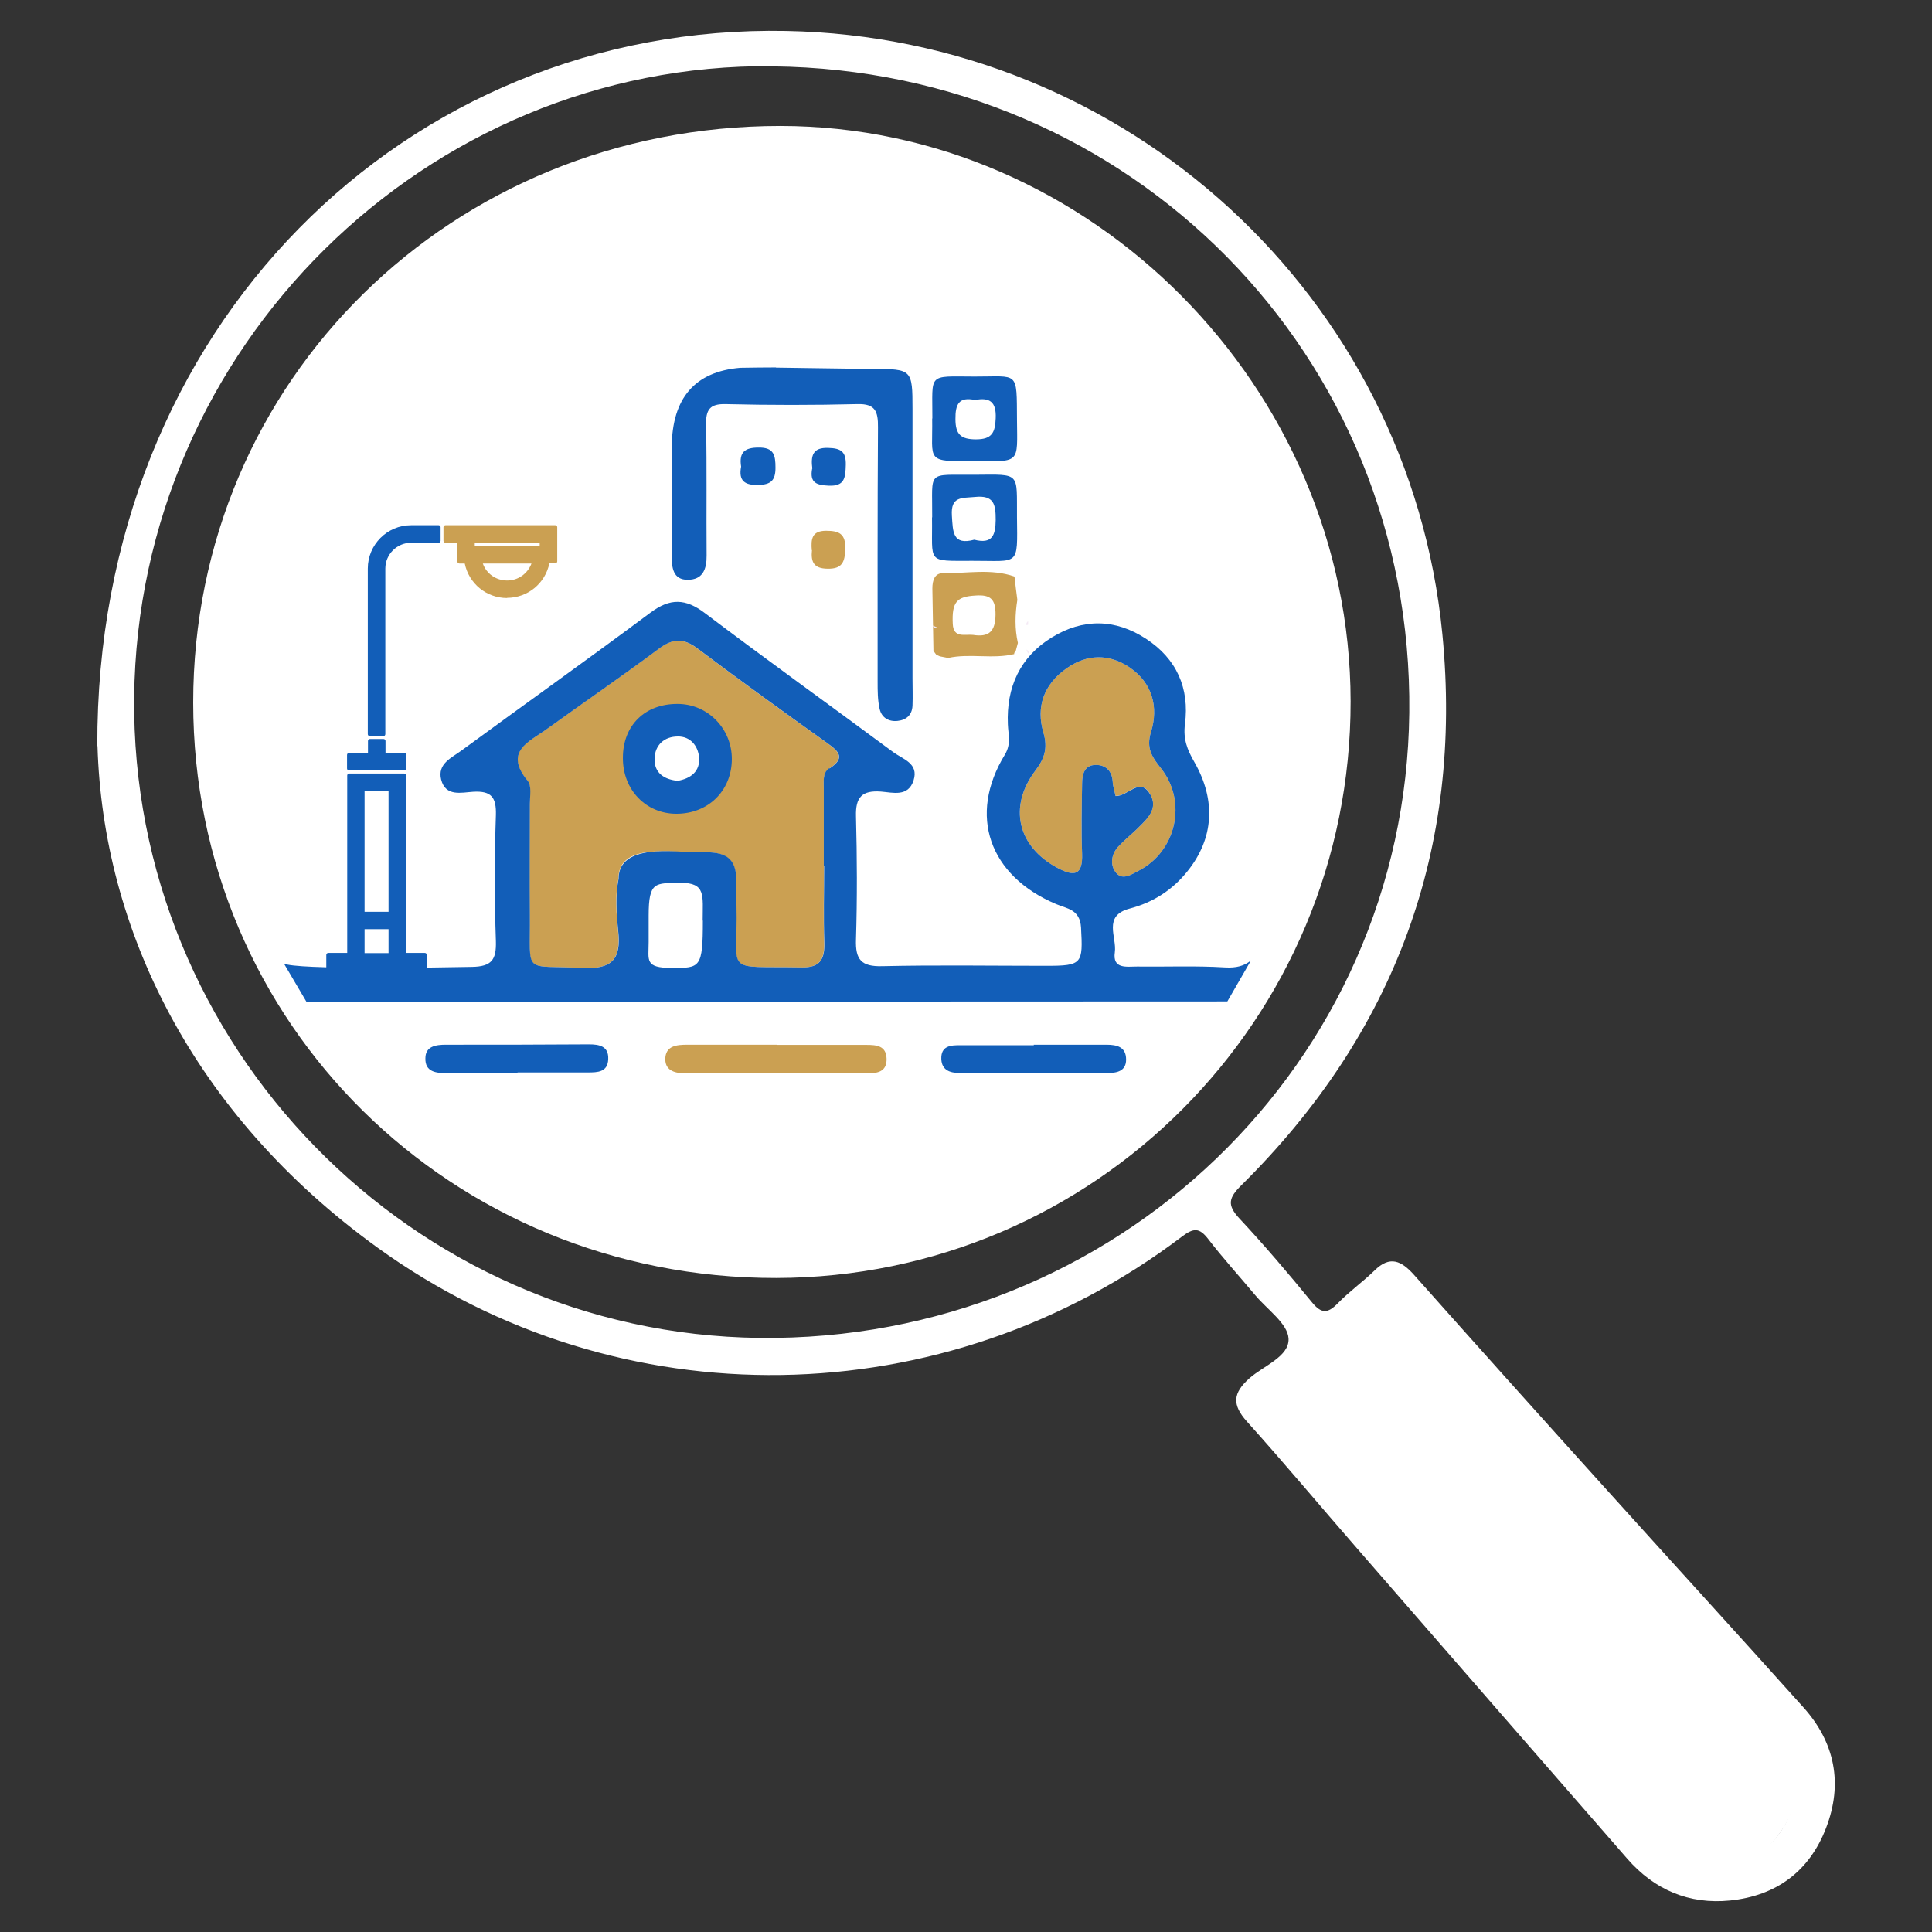 <?xml version="1.0" encoding="UTF-8"?><svg id="Calque_1" xmlns="http://www.w3.org/2000/svg" viewBox="0 0 1080 1080"><rect x="0" y="0" width="1080" height="1080" fill="#333333" stroke="none"/><rect x="686.6" y="821.2" width="323.1" height="100.4" transform="translate(949.2 -340.4) rotate(49)" fill="#fff"/><ellipse cx="952.6" cy="990.5" rx="53.2" ry="56.6" fill="#fff"/><circle cx="429.5" cy="395.6" r="314.8" fill="#fff"/><path d="M54.4,417.2C53.5,182.5,227.5,13.2,439.5,17.3c190.2,3.6,348.4,148.3,366.8,337.2,11.7,120-26.5,223.1-112.3,308-7.2,7.1-8.2,11.1-1.1,18.7,14.1,15.1,27.4,30.8,40.5,46.8,5.3,6.5,8.8,6.3,14.4,.6,6.4-6.6,14-12,20.6-18.4,8.6-8.5,15-5.4,22,2.4,35,39.4,70.2,78.6,105.5,117.7,37.3,41.4,75,82.6,112.2,124.1,17.7,19.7,22.2,42.7,12.7,67.4-9.3,24.3-27.9,38-53.7,40.6-22.9,2.3-42.3-6-57.4-23.3-50.5-57.9-101-115.9-151.4-173.9-20.5-23.5-40.5-47.5-61.3-70.6-8.4-9.4-7.8-15.9,1.4-24.1,8-7.1,22.5-12.2,21.9-22.3-.5-8.4-12.1-16.3-18.8-24.4-8.7-10.4-17.9-20.5-26.2-31.3-4.9-6.3-8.1-6.1-14.5-1.3-132.5,100.5-314.6,103.9-449.8,6.2-103.5-74.8-153.5-178.5-156.5-280.4ZM431.9,37c-193.8-1.9-354.9,157.2-356.9,352.7-2,194.8,155.2,355.9,349.5,358.2,199.2,2.3,361.2-153.5,363.3-349.5,2.2-199.5-155.2-359.3-355.9-361.3Zm533.6,1004c12.7-.6,26.5-7.9,34-24.4,7.9-17.3,5-33.7-7.6-47.7-69.5-77.5-139.3-154.6-208.7-232.1-5.4-6-8.4-4.7-13.4,0-15.6,14.2-31.3,28.2-47.5,41.7-5.6,4.7-5.1,7.5-.7,12.4,11.8,13,23.1,26.4,34.7,39.7,55,63.3,110.1,126.5,165,189.9,10.5,12.2,22.4,20.9,44.3,20.6Z" fill="#fff"/><path d="M460.6,484.2c0,14.2-.4,28.4,.1,42.6,.3,9.4-2.3,14.2-12.7,14-44.9-.8-35.4,4.5-36.4-34.5-.1-4.9,0-9.8-.1-14.7-.2-16.3-12.4-15.2-22.9-15.2-15.1,0-42.9-4.9-42.9,14.8-1.9,9.4-1.2,19.7-.2,29.4,1.7,15.4-3.4,21.3-19.7,20.5-34.1-1.8-29.4,4.6-29.7-29.6-.2-20.7,0-41.5,0-62.2,0-4.3,1.1-10.1-1.2-12.8-13.6-16.4,.8-21.8,10.6-28.9,20.8-15,42-29.5,62.5-44.8,7.8-5.9,13.9-6.3,21.8-.3,24,18,48.3,35.6,72.7,53,6.7,4.8,9.9,8.3,1.1,14.1-4.1,2.7-3,7.9-3.1,12.2,0,14.2,0,28.4,0,42.6h.2Zm-111.8-60.8c0,17.3,12.5,30.5,29.2,30.5,17.3,0,30-12.4,30.2-29.6,.2-16.6-13.1-30.3-29.6-30.3-17.8,0-29.8,11.7-29.9,29.4Z" fill="#cba052"/><path d="M623.6,445c-.6-3-1.5-5.5-1.6-8.1-.4-6-3.9-9.3-9.4-9.3-6.4,0-7.7,5.2-7.7,10.4-.2,13.1-.5,26.2,0,39.3,.4,12-4.3,12.9-13.7,7.9-22.3-11.8-27.8-34.2-12.3-54.6,5-6.6,6.9-12.4,4.4-21-4.3-14.4,.2-27,12.8-35.9,11.5-8.2,23.9-8.3,35.2-.7,12.8,8.6,16.5,22.2,12.1,36.2-2.8,9.1,.6,14,5.6,20.3,14.8,18.7,8.6,46.5-12.6,57.3-4.1,2.1-9.4,5.9-13.1,.3-2.8-4.2-1.9-9.7,1.7-13.7,3.3-3.6,7.2-6.7,10.7-10.1,5.4-5.4,12.2-11.1,7.1-19.6-5.7-9.6-12.2,1.4-19.2,1.2Z" fill="#cba052"/><path d="M433.7,205.4c-6.6,0-13.3,.1-19.9,.2q-38,3.2-38.3,44.3c-.1,20.3-.1,40.6,0,60.9,0,6.5,.7,13.3,8.9,13.3,8.4,0,10.7-5.8,10.6-13.7-.2-24.3,.2-48.5-.3-72.8-.2-8.6,2.1-11.9,10.9-11.7,24.5,.6,49.1,.6,73.7,0,10-.3,11.6,4.1,11.5,13-.3,47.4-.2,94.8-.2,142.2,0,5,0,10.2,1.1,15.1,1.1,5,5.1,7.3,10,6.8,4.8-.5,8.2-3.2,8.4-8.6,.2-5.1,0-10.1,0-15.2,0-50.2,0-100.4,0-150.6,0-22.1-.3-22.3-22.2-22.4-18-.1-36-.5-54-.7Z" fill="#125eb8"/><path d="M521.2,234c.1-25.6-3-23.6,23.4-23.5,25,.1,23.7-3.7,23.9,24.3,.2,24.2,2,23.1-23,23.1-28.8,0-24,.3-24.4-24Zm23.8-10.4c-8.9-1.9-11,2.3-10.9,10.7,0,8.6,3.1,11.3,11.5,11.3,9,0,10.7-3.9,11-11.8,.4-9.1-3.3-11.8-11.5-10.2Z" fill="#125eb8"/><path d="M521.1,289.2c.2-26.7-3.5-23.6,23.9-23.8,25.8-.2,23.3-1.6,23.5,23.7,.3,27.9,1.4,24.3-24.8,24.4-26.3,0-22.3,1.6-22.7-24.3Zm23.5,12.5c10.2,2.6,11.9-2.6,12-11.1,0-8.6-.9-13.9-11.6-12.8-7.2,.7-13.6-.5-12.9,10.4,.6,9,.3,16.8,12.5,13.5Z" fill="#125eb8"/><path d="M567.1,322.3c.5,4.3,1,8.7,1.6,13-1.3,8.1-1.5,16.1,.3,24.1-.4,1.5-.8,3-1.2,4.5-.6,.5-.9,1.1-.9,1.8,0,0,.2-.1,.2-.1-12.2,3-24.9-.5-37.1,2.2-1.5-.3-3-.6-4.6-.9-.7-.3-1.3-.6-2-.9-.5-.7-1.1-1.4-1.6-2.2-.2-11.6-.4-23.2-.6-34.8,0-4.5,1.2-8.7,6.1-8.6,13.3,.2,26.8-2.7,39.8,1.9Zm-23.2,32.6c8.8,1.4,12.5-1.8,12.6-11.2,.1-8.8-2.8-11.4-11.2-10.8-10.4,.6-13.3,3.5-12.7,15.9,.4,8.1,6.8,5.6,11.3,6.1Z" fill="#cba052"/><path d="M454,262c-1.5,8,2.6,9.2,9.3,9.5,8.9,.4,9.3-4.5,9.5-11.6,.2-7.7-3-9.3-9.7-9.5-9-.4-9.9,4.6-9,11.6Z" fill="#125eb8"/><path d="M453.9,307.5c-.7,6.6,1,10.3,8.6,10.4,8.2,.2,9.8-3.6,10-11,.3-8.5-3.4-10.2-10.7-10.2-8.1,0-8.5,4.8-8,10.9Z" fill="#cba052"/><path d="M414.3,260.8c-1.6,8.2,2.2,10.5,9.7,10.3,6.8-.2,9.5-2.4,9.5-9.6,0-7.1-.9-11.4-9.4-11.3-7.7,0-11.1,2.5-9.8,10.7Z" fill="#125eb8"/><path d="M521.4,349.7c.8,.3,1.6,.7,2.4,1-1.3,.9-2,.2-2.4-1Z" fill="#f4eaf5"/><path d="M573.6,349.4c0-.9,.4-1.6,1.1-2.2,0,.7,.1,1.3,0,2,0,.1-.8,.2-1.2,.2Z" fill="#f4eaf5"/><path d="M574.9,365.4c-.6-.7-.9-1.4-1.1-2.3,.6,.4,1.2,.8,1.7,1.3,0,0-.4,.6-.6,1Z" fill="#f4eaf5"/><path d="M434.3,584.1c16.7,0,33.3,0,50,0,5.6,0,11.1,.4,11.3,7.7,.2,7.3-5,8.2-10.8,8.2-33.8,0-67.6,0-101.3,0-5.6,0-11.5-1.1-11.6-7.8,0-7.7,6.4-8.2,12.4-8.2,16.7,0,33.3,0,50,0Z" fill="#cba052"/><path d="M577.8,584c13.6,0,27.2,0,40.8,0,5.9,0,10.9,1.3,10.9,8.3,0,6.4-5,7.5-10.2,7.5-27.6,0-55.2,0-82.9,0-5.4,0-9.9-1.6-10.2-7.7-.3-7.5,5.2-7.9,10.9-7.8,13.6,0,27.2,0,40.8,0v-.2Z" fill="#125eb8"/><path d="M289.2,599.9c-13.1,0-26.2-.1-39.3,0-6.2,0-12.3-.7-12.1-8.3,0-6.8,5.9-7.6,11.5-7.6,26.7,0,53.3,0,80-.2,5.7,0,11,1,10.7,8.2-.2,7.4-6,7.5-11.4,7.5-13.1,0-26.2,0-39.3,0v.2Z" fill="#125eb8"/><path d="M348.2,423.6c0-18.1,12.3-30.2,30.6-30.1,16.9,0,30.5,14,30.3,31.1-.2,17.6-13.3,30.3-31,30.3-17.1,0-30-13.5-29.9-31.2Zm30.6,12.9c7.4-1.3,12.6-5.3,12-13.1-.6-6.5-4.9-11.8-11.9-11.7-7.5,0-12.8,4.7-13,12.4-.2,8,5.3,11.6,12.9,12.4Z" fill="#125eb8"/><path d="M436.2,70.4c-183.4,0-328.2,142.2-328.2,322.3,0,179.5,144.4,322,325.9,321.7,177.8-.3,321.3-144.4,321.1-322.4-.2-175.2-145.3-321.5-318.7-321.6Zm248.8,489.5c-59.7,82.4-136.9,128.9-235.6,134-113.3,5.9-202.8-40.6-272.4-134h7.1v-15.9c-7,1-14.7,2.9-19.6-6.6-16.1-31.1-27.3-63.7-32.6-98.2-23.3-153.7,70.6-297.5,220.5-338.1,174.3-47.2,352.8,68.5,379.4,246.5,9.7,65.2-1.1,127.6-31.4,186.4-1.3,2.5-2.7,4.6-4.2,6.2l-11.4,19.7h.3Z" fill="#fff"/><path d="M684.7,540.8c-16.3-1-32.8-.3-49.1-.5-5.7,0-13.8,1.6-12.4-8,1.2-8.4-6.9-20.4,8.3-24.4,13-3.4,23.9-10.3,32.4-21,14.5-18.1,16.1-39.4,3.7-61-3.9-6.8-6.3-12.7-5.2-21.2,2.6-19.9-4.6-36.5-21.9-47.7-17.2-11.2-35.2-11.3-52.5-.7-17.8,10.9-25.5,27.9-24.6,48.6,.2,5.8,2,10.8-1.7,17-20.7,33.9-8.8,67.7,28.7,83.5,6.1,2.6,13.3,2.9,13.9,13.1,1.1,20.2,.8,21.4-19.4,21.4-30.6,0-61.2-.5-91.8,.2-11.7,.3-15-3.7-14.6-15,.7-22.9,.6-45.9,0-68.8-.3-10.6,3.3-14.6,14-13.8,6.5,.5,15.2,3.2,18.2-6.3,3-9.5-6-11.8-11.3-15.7-35.1-26-70.6-51.5-105.4-77.8-10.8-8.2-19.4-8.4-30.3-.3-35,26.1-70.6,51.4-105.8,77.2-5.4,4-13.5,7.3-11.3,16.2,2.5,9.7,11.4,7.2,17.9,6.8,10.2-.6,13,3.1,12.7,13.1-.8,23.5-.8,47,0,70.4,.3,10.4-2.3,14.2-13.4,14.4-19.8,.4-98.8,1.7-105.1-1.9l12.6,21.4c153.3,0,360.5-.2,514.8-.2l13.2-22.9c-3.6,3-8.2,4.3-14.5,3.9Zm-291.8-26.2c0,26.5-1.5,26.5-17.1,26.5s-13.2-4.2-13.2-14.5,0-9.9,0-14.7c0-19.4,3.7-18.1,17.8-18.4,14.3,0,12.4,7,12.4,21.1Zm70.7-85.2c-4.1,2.7-3,7.9-3.1,12.2,0,14.2,0,28.4,0,42.6h.2c0,14.2-.4,28.4,.1,42.6,.3,9.4-2.3,14.2-12.7,14-44.9-.8-35.4,4.5-36.4-34.5-.1-4.9,0-9.8-.1-14.7-.2-16.3-11.8-15.2-22.9-15.2s-42.9-5.2-42.9,14.8c-1.9,9.4-1.2,19.7-.2,29.4,1.7,15.4-3.4,21.3-19.7,20.5-34.1-1.8-29.4,4.6-29.7-29.6-.2-20.7,0-41.5,0-62.2,0-4.3,1.1-10.1-1.2-12.8-13.6-16.4,.8-21.8,10.6-28.9,20.8-15,42-29.5,62.5-44.8,7.8-5.9,13.9-6.3,21.8-.3,24,18,48.3,35.6,72.7,53,6.7,4.8,9.9,8.3,1.1,14.1Zm179.2,14.4c-5.7-9.6-12.2,1.4-19.2,1.2-.6-3-1.5-5.5-1.6-8.1-.4-6-3.9-9.3-9.4-9.3-6.4,0-7.7,5.2-7.7,10.4-.2,13.1-.5,26.2,0,39.3,.4,12-4.3,12.9-13.7,7.9-22.3-11.8-27.8-34.2-12.3-54.6,5-6.6,6.9-12.4,4.4-21-4.3-14.4,.2-27,12.8-35.9,11.5-8.2,23.9-8.3,35.2-.7,12.8,8.6,16.5,22.2,12.1,36.2-2.8,9.1,.6,14,5.6,20.3,14.8,18.7,8.6,46.5-12.6,57.3-4.1,2.1-9.4,5.9-13.1,.3-2.8-4.2-1.9-9.7,1.7-13.7,3.3-3.6,7.2-6.7,10.7-10.1,5.4-5.4,12.2-11.1,7.1-19.6Z" fill="#125eb8"/><g><path d="M195.1,430.7c-.6,0-1.1-.5-1.1-1.1v-7.6c0-.6,.5-1.1,1.1-1.1h10.6v-6.7c0-.6,.5-1.1,1.1-1.1h7.6c.6,0,1.1,.5,1.1,1.1v6.7h10.6c.6,0,1.1,.5,1.1,1.1v7.6c0,.6-.5,1.1-1.1,1.1h-30.9Z" fill="#125eb8"/><polygon points="225.9 422 214.3 422 214.3 414.2 206.7 414.2 206.7 422 195.1 422 195.1 429.6 225.9 429.6 225.9 422" fill="#125eb8"/><path d="M283.5,334.3c-11.6,0-21.4-8.1-23.7-19.3h-3c-.6,0-1.1-.5-1.1-1.1v-10.5h-6.7c-.6,0-1.1-.5-1.1-1.1v-7.6c0-.6,.5-1.1,1.1-1.1h61.4c.6,0,1.1,.5,1.1,1.1v19.1c0,.6-.5,1.1-1.1,1.1h-3.3c-2.3,11.2-12.1,19.3-23.7,19.3Zm-13.6-19.3c2,5.7,7.4,9.5,13.6,9.5s11.5-3.9,13.6-9.5h-27.1Zm31.8-9.7v-1.8h-36.3v1.8h36.3Z" fill="#cba052"/><path d="M206.7,411.5c-.6,0-1.1-.5-1.1-1.1v-92.6c0-13.3,10.8-24.2,24.2-24.2h15.4c.6,0,1.1,.5,1.1,1.1v7.6c0,.6-.5,1.1-1.1,1.1h-15.4c-7.9,0-14.4,6.5-14.4,14.4v92.6c0,.6-.5,1.1-1.1,1.1h-7.6Z" fill="#125eb8"/><path d="M206.7,317.8v92.6h7.6v-92.6c0-8.5,7-15.5,15.5-15.5h15.4v-7.6h-15.4c-12.7,0-23.1,10.3-23.1,23.1Z" fill="#125eb8"/><path d="M183.5,542.5c-.6,0-1.1-.5-1.1-1.1v-7.6c0-.6,.5-1.1,1.1-1.1h10.6v-99.2c0-.6,.5-1.1,1.1-1.1h30.7c.6,0,1.1,.5,1.1,1.1v99.2h10.5c.6,0,1.1,.5,1.1,1.1v7.6c0,.6-.5,1.1-1.1,1.1h-54Zm33.7-9.7v-13.4h-13.4v13.4h13.4Zm0-23.1v-67.4h-13.4v67.4h13.4Z" fill="#125eb8"/><path d="M225.8,433.6h-30.7v100.3h-11.6v7.6h54v-7.6h-11.6v-100.3h0Zm-7.6,100.3h-15.6v-15.6h15.6v15.6Zm0-23.1h-15.6v-69.6h15.6v69.6Z" fill="#125eb8"/></g></svg>